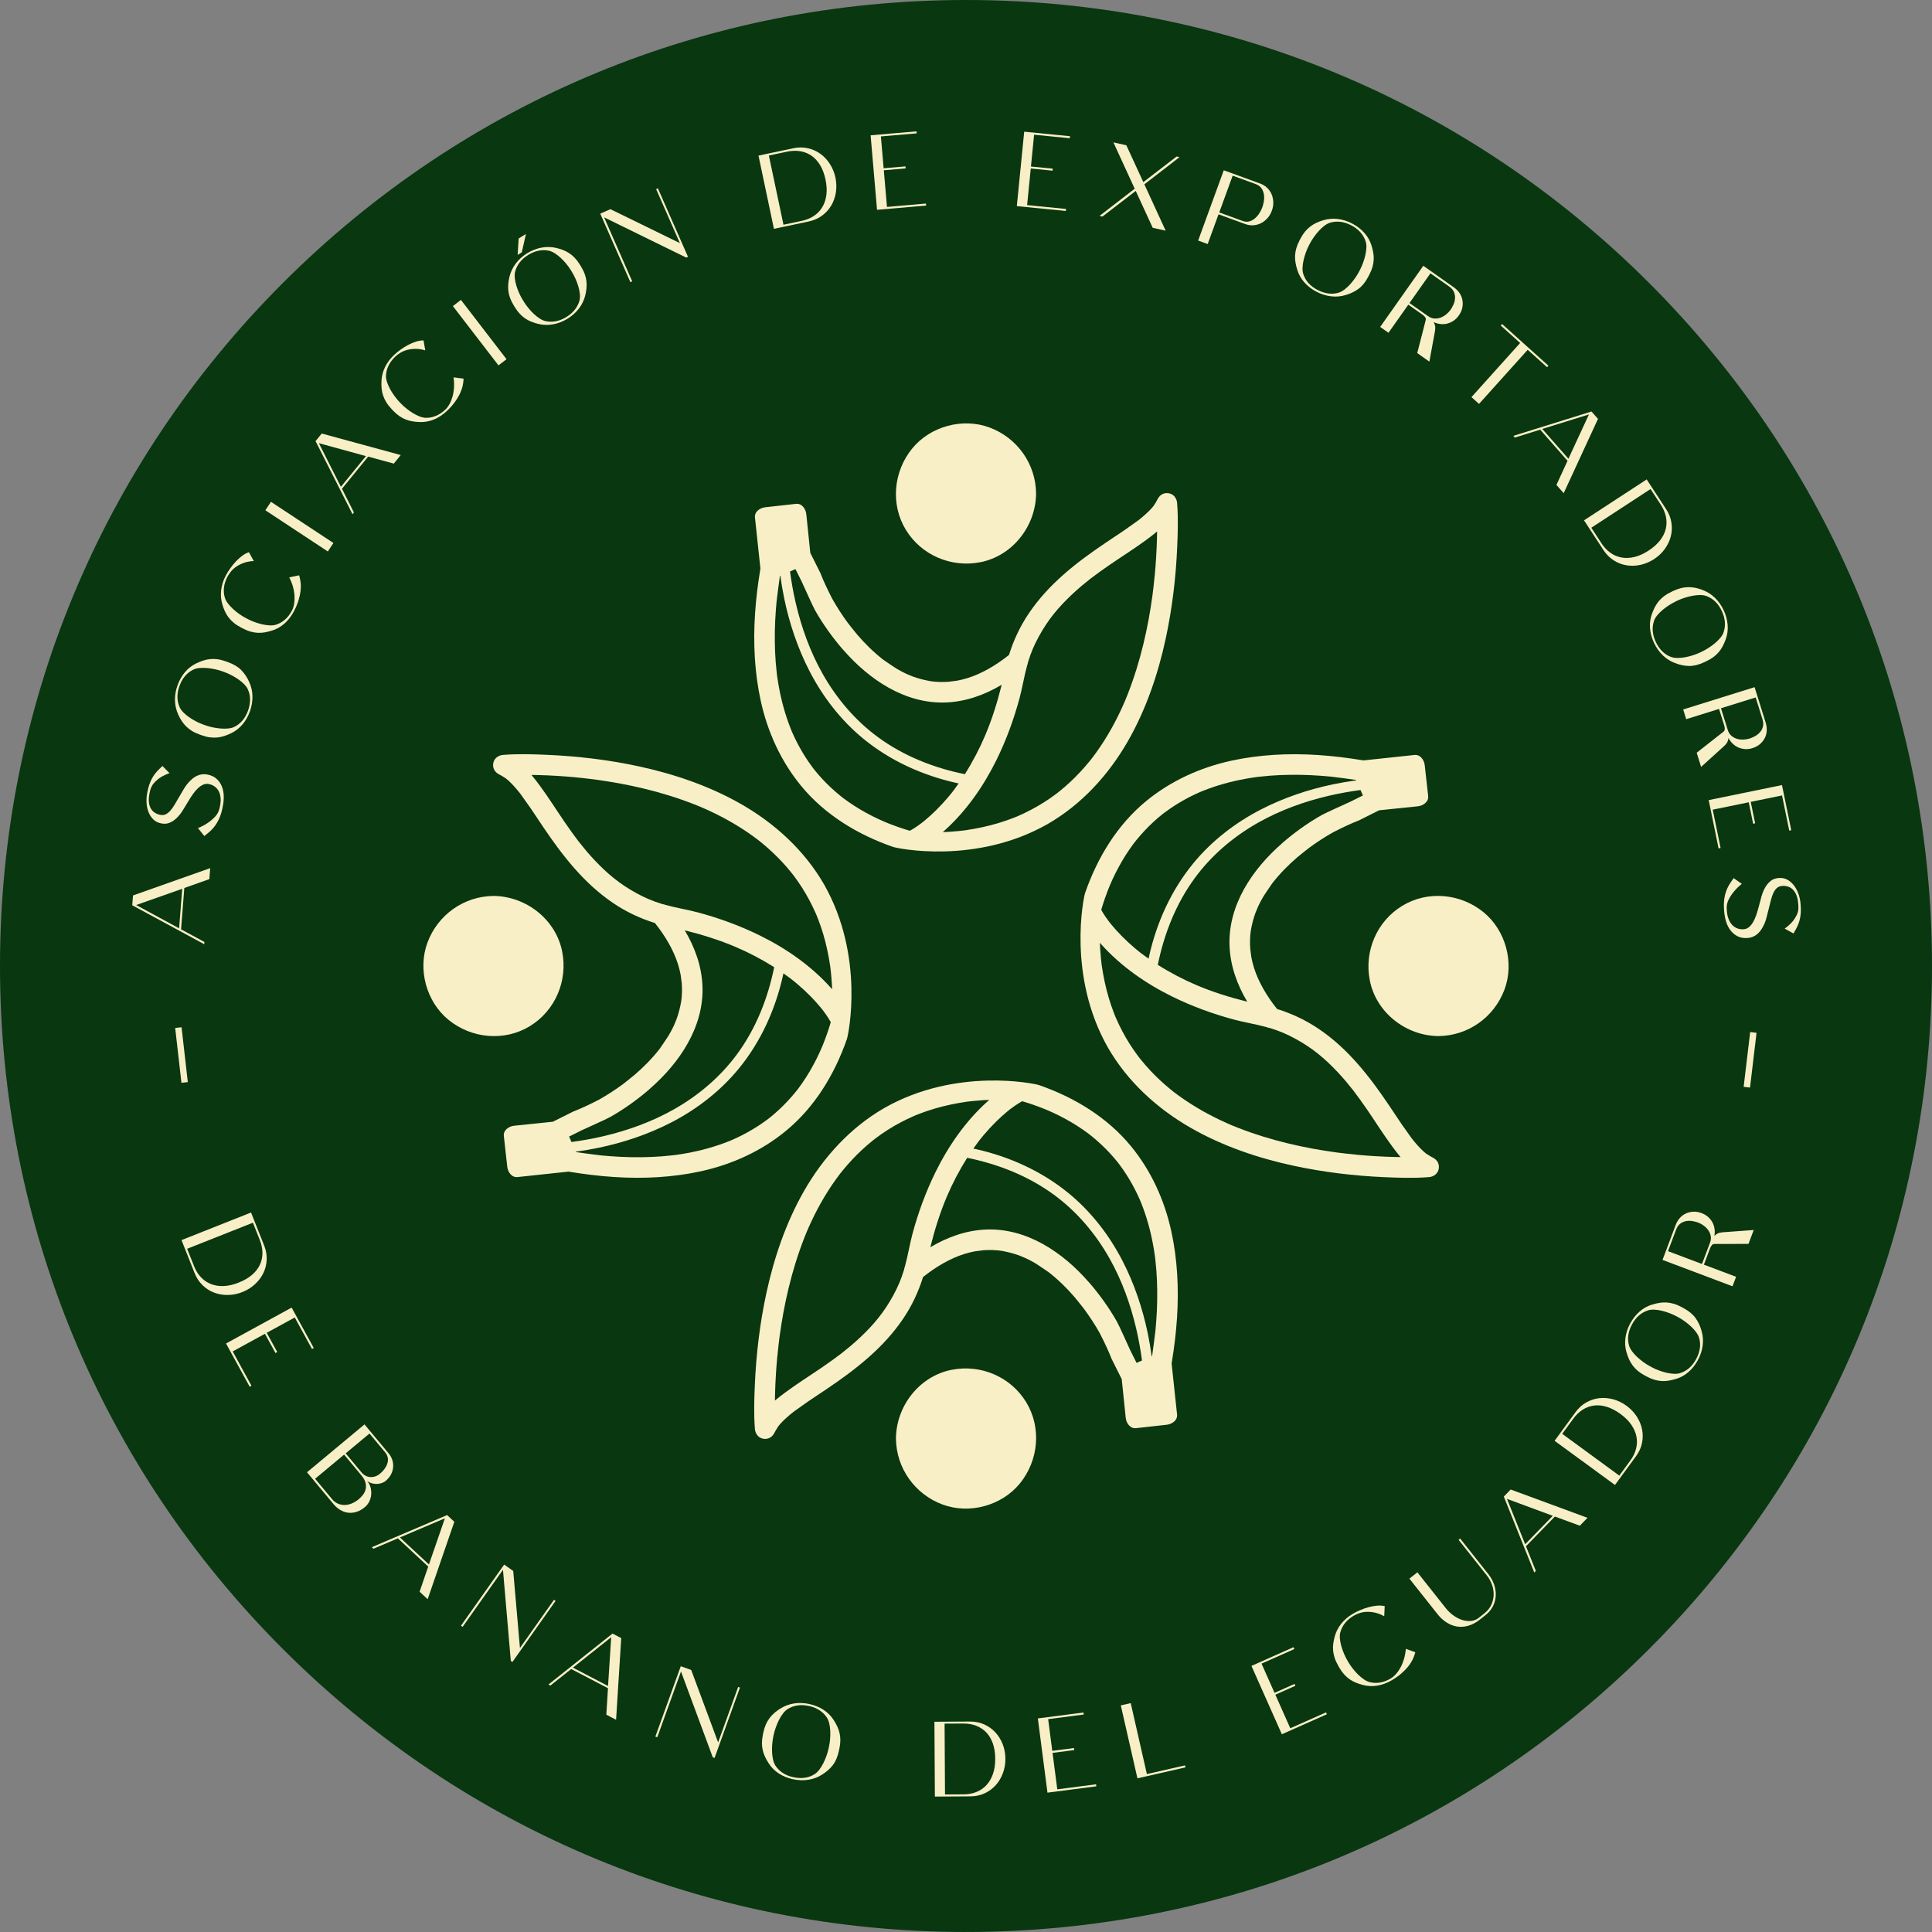 <?xml version="1.0" encoding="UTF-8"?><svg id="Capa_2" xmlns="http://www.w3.org/2000/svg" viewBox="0 0 728.41 728.41"><rect x="0" y="0" width="728.41" height="728.41" fill="#808080" stroke="none"/><defs><style>.cls-1{fill:#083710;}.cls-2{fill:#f9efc6;}</style></defs><g id="Layer_1"><g><circle class="cls-1" cx="364.21" cy="364.21" r="360.33"/><g><g><g><g><path class="cls-2" d="M309.22,215.88c-1.24-2.48-2.48-4.96-3.72-7.43-.5-4.87-1.01-9.75-1.51-14.62-.2-1.9-1.62-4.12-3.87-3.87-3.87,.43-7.74,.86-11.61,1.29-1.9,.21-4.11,1.61-3.87,3.87,.6,5.62,1.2,11.25,1.8,16.87,.08,.79,.17,1.59,.25,2.38-.95,5.72-1.67,11.48-2.04,17.26-.7,10.91-.17,21.97,2.18,32.67,2.56,11.66,7.57,22.68,15.16,31.94,8.99,10.96,21.42,18.46,34.7,23.07,1.68,.58,31.18,6.78,58.23-8.59,12.82-7.36,23.02-18.53,30.33-31.29,6.84-11.96,11.35-25.22,14.25-38.65,2.43-11.28,3.82-22.82,4.32-34.35,.24-5.45,.42-11.01,0-16.46,0-.08,0-.15-.01-.23-.13-1.91-1.37-3.57-3.36-3.8-2.06-.24-3.49,.94-4.25,2.77,.45-1.1,0-.03-.23,.38-.21,.38-.94,1.49-1.07,1.69-.29,.32-.55,.66-.84,.98-1.45,1.6-3.1,2.98-4.78,4.33h0l-.06,.05c-.22,.16-4.33,3.11-5.39,3.83-2.33,1.58-4.68,3.13-7.02,4.7-10.97,7.38-21.5,15.55-28.95,26.63-3.27,4.85-5.73,10.1-7.44,15.62-4.73,3.8-10.22,7.05-15.57,8.71-1.28,.4-2.58,.73-3.89,.98-.46,.09-2.82,.4-3.25,.43-1.17,.08-2.34,.11-3.52,.07-.63-.02-1.25-.06-1.88-.11-.31-.03-1.29-.15-1.43-.17-2.3-.4-4.55-.97-6.75-1.77-.48-.17-2.23-.92-2.4-1-1.18-.55-2.33-1.16-3.45-1.81-.95-.55-5.13-3.42-5.31-3.55-1.81-1.42-3.53-2.93-5.18-4.53-1.58-1.53-3.08-3.14-4.52-4.81-.72-.84-3.33-4.12-3.62-4.52-2.13-2.9-4.1-5.92-5.86-9.06-1.79-3.48-3.37-6.82-4.56-9.92Zm8.75,29.18c9.69,11.13,23.26,20.37,38.59,19.79,7.63-.29,14.69-2.87,21.1-6.68-1.62,6.57-3.69,13.14-6.24,19.13-2.06,4.86-4.69,9.91-7.65,14.59-11.73-2.39-22.97-6.81-32.69-13.92-8.65-6.33-15.7-14.65-20.95-23.96-4.68-8.3-7.94-17.32-10.1-26.58-.95-4.05-1.64-7.99-2.17-11.97,.68-.3,1.37-.59,2.05-.89,.79,1.58,1.58,3.17,2.37,4.75,.4,.81,4.1,9.16,5.04,10.82,3.02,5.31,6.62,10.32,10.63,14.93Zm18.1,65.81c-.44-.17-.87-.34-1.3-.51-.17-.07-.88-.36-.98-.4-3.25-1.37-6.41-2.97-9.44-4.76-1.46-.87-2.89-1.78-4.29-2.75-.61-.42-1.21-.86-1.81-1.3-.12-.09-.5-.38-.59-.45-.3-.23-.59-.46-.88-.7-2.43-1.97-4.72-4.11-6.85-6.41-.99-1.07-1.94-2.17-2.85-3.31-.05-.06-.33-.42-.46-.59-.13-.17-.38-.5-.43-.58-.45-.61-.9-1.23-1.33-1.86-1.61-2.34-3.07-4.8-4.37-7.33-.65-1.27-1.26-2.56-1.83-3.86-.09-.21-.26-.61-.25-.6-.09-.21-.18-.43-.26-.64-.27-.68-.53-1.36-.78-2.04-.95-2.58-1.75-5.22-2.43-7.89-.67-2.64-1.21-5.3-1.64-7.99-.09-.59-.18-1.19-.27-1.78-.02-.12-.04-.28-.06-.41-.05-.37-.09-.75-.13-1.12-.15-1.35-.28-2.7-.39-4.05-.39-5.14-.43-10.3-.19-15.45,.12-2.46,.3-4.92,.53-7.37,.11-1.17,1.07-8.4,1.26-9.61l.15-.07c.41,2.94,.9,5.86,1.5,8.76,1.98,9.43,5.08,18.65,9.5,27.22,5,9.7,11.82,18.53,20.27,25.47,10.16,8.34,22.3,13.82,35.09,16.69,.29,.07,.59,.12,.88,.18-.64,.91-1.3,1.82-1.96,2.71-.03,.04-.05,.06-.07,.09-.02,.03-.04,.05-.08,.1-.19,.24-.37,.47-.56,.71-.43,.53-.86,1.06-1.3,1.58-1.48,1.75-3.03,3.43-4.67,5.04-1.37,1.35-2.8,2.64-4.29,3.87-.28,.23-.56,.46-.85,.68l.11-.08c-.16,.12-.32,.24-.48,.36-.54,.4-1.09,.8-1.64,1.18-.85,.59-1.73,1.11-2.61,1.62-1.45-.43-2.89-.88-4.31-1.38-.9-.31-1.79-.64-2.68-.98Zm99.27-93.85c-.13,1.38-.27,2.75-.43,4.13-.08,.69-.16,1.38-.25,2.08-.04,.3-.07,.59-.11,.89-.02,.19-.05,.37-.07,.56h0c-.41,2.94-.87,5.86-1.4,8.77-1.17,6.34-2.67,12.62-4.58,18.78-1.01,3.25-2.13,6.46-3.37,9.62-.29,.74-.59,1.47-.89,2.2h0c-.06,.14-.12,.28-.18,.41-.19,.45-.39,.89-.58,1.33-.68,1.54-1.4,3.06-2.15,4.56-1.53,3.06-3.21,6.05-5.04,8.94-.93,1.47-1.9,2.91-2.92,4.33-.47,.65-.96,1.29-1.43,1.94l-.03,.04c-.12,.15-.23,.3-.35,.45-.28,.35-.56,.7-.84,1.05-2.2,2.69-4.57,5.24-7.1,7.61-1.3,1.22-2.64,2.39-4.03,3.51-.31,.25-.62,.5-.94,.75h-.02c-.15,.12-.3,.24-.44,.35-.74,.56-1.5,1.1-2.26,1.63-3.02,2.08-6.2,3.93-9.51,5.52-.84,.4-1.69,.79-2.55,1.17-.08,.04-.17,.07-.25,.11-.1,.04-.25,.1-.33,.14-.51,.2-1.02,.41-1.54,.61-1.82,.7-3.66,1.32-5.53,1.88-4.02,1.19-8.12,2.05-12.26,2.65h-.07l-.09,.02c-.23,.03-.46,.06-.68,.08-.58,.07-1.15,.13-1.73,.19-1.18,.12-2.35,.22-3.53,.29-.8,.05-1.61,.08-2.41,.12,.17-.15,.35-.3,.52-.46,8.3-7.42,14.85-16.84,19.75-26.79,3.66-7.44,6.53-15.27,8.68-23.27,1.09-4.06,1.73-8.26,2.85-12.31,.15-.33,.25-.69,.29-1.06,.02-.08,.04-.15,.06-.23,1.15-3.7,2.28-6.38,4.14-9.77,3.38-6.16,7.16-10.74,12.32-15.62,1.17-1.1,2.37-2.17,3.59-3.21,1.1-.93,2.77-2.28,3.57-2.9,.71-.55,2.36-1.77,3.46-2.56,1.26-.91,2.54-1.8,3.82-2.68,4.54-3.11,9.21-6.03,13.65-9.3,1.39-1.02,2.78-2.08,4.11-3.21-.02,.83-.03,1.67-.05,2.5-.12,4.73-.41,9.45-.85,14.15Z"/><path class="cls-2" d="M350.63,310.16l.03-.03c-.84,.61-.26,.21-.03,.03Z"/><path class="cls-2" d="M369.6,211.97c12.2-2.39,20.91-13.63,21.03-25.89-.11-11.17-7.09-20.99-17.52-24.89-10.13-3.79-22.34-.48-29.18,7.89-7.06,8.64-8.28,21.01-2.42,30.65,5.83,9.6,17.12,14.39,28.08,12.24Z"/></g><g><path class="cls-2" d="M419.2,512.53c1.24,2.48,2.48,4.96,3.72,7.43,.5,4.87,1.01,9.75,1.51,14.62,.2,1.9,1.62,4.12,3.87,3.87,3.87-.43,7.74-.86,11.61-1.29,1.9-.21,4.11-1.61,3.87-3.87-.6-5.62-1.2-11.25-1.8-16.87-.08-.79-.17-1.59-.25-2.38,.95-5.72,1.67-11.48,2.04-17.26,.7-10.91,.17-21.97-2.18-32.67-2.56-11.66-7.57-22.68-15.16-31.94-8.99-10.96-21.42-18.46-34.7-23.07-1.68-.58-31.18-6.78-58.23,8.59-12.82,7.36-23.02,18.53-30.33,31.29-6.84,11.96-11.35,25.22-14.25,38.65-2.43,11.28-3.82,22.82-4.32,34.35-.24,5.45-.42,11.01,0,16.46,0,.08,0,.15,.01,.23,.13,1.91,1.37,3.57,3.36,3.8,2.06,.24,3.49-.94,4.25-2.77-.45,1.1,0,.03,.23-.38,.21-.38,.94-1.49,1.07-1.69,.29-.32,.55-.66,.84-.98,1.45-1.6,3.1-2.98,4.78-4.33h0l.06-.05c.22-.16,4.33-3.11,5.39-3.83,2.33-1.58,4.68-3.13,7.02-4.7,10.97-7.38,21.5-15.55,28.95-26.63,3.27-4.85,5.73-10.1,7.44-15.62,4.73-3.8,10.22-7.05,15.57-8.71,1.28-.4,2.58-.73,3.89-.98,.46-.09,2.82-.4,3.25-.43,1.17-.08,2.34-.11,3.52-.07,.63,.02,1.25,.06,1.88,.11,.31,.03,1.29,.15,1.43,.17,2.3,.4,4.55,.97,6.75,1.77,.48,.17,2.23,.92,2.4,1,1.18,.55,2.33,1.16,3.45,1.81,.95,.55,5.13,3.42,5.31,3.55,1.81,1.42,3.53,2.93,5.18,4.53,1.58,1.53,3.08,3.14,4.52,4.81,.72,.84,3.33,4.12,3.62,4.52,2.13,2.9,4.1,5.92,5.86,9.06,1.79,3.48,3.37,6.82,4.56,9.92Zm-8.75-29.18c-9.69-11.13-23.26-20.37-38.59-19.79-7.63,.29-14.69,2.87-21.1,6.68,1.62-6.57,3.69-13.14,6.24-19.13,2.06-4.86,4.69-9.91,7.65-14.59,11.73,2.39,22.97,6.81,32.69,13.92,8.65,6.33,15.7,14.65,20.95,23.96,4.68,8.3,7.94,17.32,10.1,26.58,.95,4.05,1.64,7.99,2.17,11.97-.68,.3-1.37,.59-2.05,.89-.79-1.58-1.58-3.17-2.37-4.75-.4-.81-4.1-9.16-5.04-10.82-3.02-5.31-6.62-10.32-10.63-14.93Zm-18.1-65.81c.44,.17,.87,.34,1.3,.51,.17,.07,.88,.36,.98,.4,3.25,1.37,6.41,2.97,9.44,4.76,1.46,.87,2.89,1.78,4.29,2.75,.61,.42,1.21,.86,1.81,1.3,.12,.09,.5,.38,.59,.45,.3,.23,.59,.46,.88,.7,2.43,1.97,4.72,4.11,6.85,6.41,.99,1.07,1.94,2.17,2.85,3.31,.05,.06,.33,.42,.46,.59,.13,.17,.38,.5,.43,.58,.45,.61,.9,1.23,1.33,1.86,1.61,2.34,3.07,4.8,4.37,7.33,.65,1.27,1.26,2.56,1.83,3.86,.09,.21,.26,.61,.25,.6,.09,.21,.18,.43,.26,.64,.27,.68,.53,1.36,.78,2.04,.95,2.58,1.75,5.22,2.43,7.89,.67,2.64,1.21,5.3,1.64,7.99,.09,.59,.18,1.19,.27,1.78,.02,.12,.04,.28,.06,.41,.05,.37,.09,.75,.13,1.12,.15,1.35,.28,2.7,.39,4.05,.39,5.14,.43,10.3,.19,15.45-.12,2.46-.3,4.92-.53,7.37-.11,1.17-1.07,8.4-1.26,9.61l-.15,.07c-.41-2.94-.9-5.86-1.5-8.76-1.98-9.43-5.08-18.65-9.5-27.22-5-9.7-11.82-18.53-20.27-25.47-10.16-8.34-22.3-13.82-35.09-16.69-.29-.07-.59-.12-.88-.18,.64-.91,1.3-1.82,1.96-2.71,.03-.04,.05-.06,.07-.09,.02-.03,.04-.05,.08-.1,.19-.24,.37-.47,.56-.71,.43-.53,.86-1.06,1.3-1.58,1.48-1.75,3.03-3.43,4.67-5.04,1.37-1.35,2.8-2.64,4.29-3.87,.28-.23,.56-.46,.85-.68l-.11,.08c.16-.12,.32-.24,.48-.36,.54-.4,1.09-.8,1.64-1.18,.85-.59,1.73-1.11,2.61-1.62,1.45,.43,2.89,.88,4.31,1.38,.9,.31,1.79,.64,2.68,.98Zm-99.27,93.85c.13-1.38,.27-2.75,.43-4.13,.08-.69,.16-1.38,.25-2.08,.04-.3,.07-.59,.11-.89,.02-.19,.05-.37,.07-.56h0c.41-2.94,.87-5.86,1.4-8.77,1.17-6.34,2.67-12.62,4.58-18.78,1.01-3.25,2.13-6.46,3.37-9.62,.29-.74,.59-1.47,.89-2.2h0c.06-.14,.12-.28,.18-.41,.19-.45,.39-.89,.58-1.33,.68-1.54,1.4-3.06,2.15-4.56,1.53-3.06,3.21-6.05,5.04-8.94,.93-1.47,1.9-2.91,2.92-4.33,.47-.65,.96-1.29,1.43-1.94l.03-.04c.12-.15,.23-.3,.35-.45,.28-.35,.56-.7,.84-1.05,2.2-2.69,4.57-5.24,7.1-7.61,1.3-1.22,2.64-2.39,4.03-3.51,.31-.25,.62-.5,.94-.75h.02c.15-.12,.3-.24,.44-.35,.74-.56,1.5-1.1,2.26-1.63,3.02-2.08,6.2-3.93,9.51-5.52,.84-.4,1.69-.79,2.55-1.17,.08-.04,.17-.07,.25-.11,.1-.04,.25-.1,.33-.14,.51-.2,1.02-.41,1.54-.61,1.82-.7,3.66-1.32,5.53-1.88,4.02-1.19,8.12-2.05,12.26-2.65h.07l.09-.02c.23-.03,.46-.06,.68-.08,.58-.07,1.15-.13,1.73-.19,1.18-.12,2.35-.22,3.53-.29,.8-.05,1.61-.08,2.41-.12-.17,.15-.35,.3-.52,.46-8.3,7.42-14.85,16.84-19.75,26.79-3.66,7.44-6.53,15.27-8.68,23.27-1.09,4.06-1.73,8.26-2.85,12.31-.15,.33-.25,.69-.29,1.06-.02,.08-.04,.15-.06,.23-1.15,3.7-2.28,6.38-4.14,9.77-3.38,6.16-7.16,10.74-12.32,15.62-1.17,1.1-2.37,2.17-3.59,3.21-1.1,.93-2.77,2.28-3.57,2.9-.71,.55-2.36,1.77-3.46,2.56-1.26,.91-2.54,1.8-3.82,2.68-4.54,3.11-9.21,6.03-13.65,9.3-1.39,1.02-2.78,2.08-4.11,3.21,.02-.83,.03-1.67,.05-2.5,.12-4.73,.41-9.45,.85-14.15Z"/><path class="cls-2" d="M377.78,418.25l-.03,.03c.84-.61,.26-.21,.03-.03Z"/><path class="cls-2" d="M358.82,516.44c-12.2,2.39-20.91,13.63-21.03,25.89,.11,11.17,7.09,20.99,17.52,24.89,10.13,3.79,22.34,.48,29.18-7.89,7.06-8.64,8.28-21.01,2.42-30.65-5.83-9.6-17.12-14.39-28.08-12.24Z"/></g></g><g><g><path class="cls-2" d="M512.53,309.22c2.48-1.24,4.96-2.48,7.43-3.72,4.87-.5,9.75-1.01,14.62-1.51,1.9-.2,4.12-1.62,3.87-3.87-.43-3.87-.86-7.74-1.29-11.61-.21-1.9-1.61-4.11-3.87-3.87-5.62,.6-11.25,1.2-16.87,1.8-.79,.08-1.59,.17-2.38,.25-5.72-.95-11.48-1.67-17.26-2.04-10.91-.7-21.97-.17-32.67,2.18-11.66,2.56-22.68,7.57-31.94,15.16-10.96,8.99-18.46,21.42-23.07,34.7-.58,1.68-6.78,31.18,8.59,58.23,7.36,12.82,18.53,23.02,31.29,30.33,11.96,6.84,25.22,11.35,38.65,14.25,11.28,2.43,22.82,3.82,34.35,4.32,5.45,.24,11.01,.42,16.46,0,.08,0,.15,0,.23-.01,1.91-.13,3.57-1.37,3.8-3.36,.24-2.06-.94-3.49-2.77-4.25,1.1,.45,.03,0-.38-.23-.38-.21-1.49-.94-1.69-1.07-.32-.29-.66-.55-.98-.84-1.6-1.45-2.98-3.1-4.33-4.78h0l-.05-.06c-.16-.22-3.11-4.33-3.83-5.39-1.58-2.33-3.13-4.68-4.7-7.02-7.38-10.97-15.55-21.5-26.63-28.95-4.85-3.27-10.1-5.73-15.62-7.44-3.8-4.73-7.05-10.22-8.71-15.57-.4-1.28-.73-2.58-.98-3.89-.09-.46-.4-2.82-.43-3.25-.08-1.17-.11-2.34-.07-3.52,.02-.63,.06-1.25,.11-1.88,.03-.31,.15-1.29,.17-1.43,.4-2.3,.97-4.55,1.77-6.75,.17-.48,.92-2.23,1-2.4,.55-1.18,1.16-2.33,1.81-3.45,.55-.95,3.42-5.13,3.55-5.31,1.42-1.81,2.93-3.53,4.53-5.18,1.53-1.58,3.14-3.08,4.81-4.52,.84-.72,4.12-3.33,4.52-3.62,2.9-2.13,5.92-4.1,9.06-5.86,3.48-1.79,6.82-3.37,9.92-4.56Zm-29.18,8.75c-11.13,9.69-20.37,23.26-19.79,38.59,.29,7.63,2.87,14.69,6.68,21.1-6.57-1.62-13.14-3.69-19.13-6.24-4.86-2.06-9.91-4.69-14.59-7.65,2.39-11.73,6.81-22.97,13.92-32.69,6.33-8.65,14.65-15.7,23.96-20.95,8.3-4.68,17.32-7.94,26.58-10.1,4.05-.95,7.99-1.64,11.97-2.17,.3,.68,.59,1.37,.89,2.05-1.58,.79-3.17,1.58-4.75,2.37-.81,.4-9.16,4.1-10.82,5.04-5.31,3.02-10.32,6.62-14.93,10.63Zm-65.81,18.1c.17-.44,.34-.87,.51-1.3,.07-.17,.36-.88,.4-.98,1.37-3.25,2.97-6.41,4.76-9.44,.87-1.46,1.78-2.89,2.75-4.29,.42-.61,.86-1.21,1.3-1.81,.09-.12,.38-.5,.45-.59,.23-.3,.46-.59,.7-.88,1.97-2.43,4.11-4.72,6.41-6.85,1.07-.99,2.17-1.94,3.31-2.85,.06-.05,.42-.33,.59-.46,.17-.13,.5-.38,.58-.43,.61-.45,1.23-.9,1.86-1.33,2.34-1.61,4.8-3.07,7.33-4.37,1.27-.65,2.56-1.26,3.86-1.83,.21-.09,.61-.26,.6-.25,.21-.09,.43-.18,.64-.26,.68-.27,1.36-.53,2.04-.78,2.58-.95,5.22-1.75,7.89-2.43,2.64-.67,5.3-1.21,7.99-1.64,.59-.09,1.19-.18,1.78-.27,.12-.02,.28-.04,.41-.06,.37-.05,.75-.09,1.12-.13,1.35-.15,2.7-.28,4.05-.39,5.14-.39,10.3-.43,15.45-.19,2.46,.12,4.92,.3,7.37,.53,1.17,.11,8.4,1.07,9.61,1.26l.07,.15c-2.94,.41-5.86,.9-8.76,1.5-9.43,1.98-18.65,5.08-27.22,9.5-9.7,5-18.53,11.82-25.47,20.27-8.34,10.16-13.82,22.3-16.69,35.09-.07,.29-.12,.59-.18,.88-.91-.64-1.82-1.3-2.71-1.96-.04-.03-.06-.05-.09-.07-.03-.02-.05-.04-.1-.08-.24-.19-.47-.37-.71-.56-.53-.43-1.06-.86-1.58-1.3-1.75-1.48-3.43-3.03-5.04-4.67-1.35-1.37-2.64-2.8-3.87-4.29-.23-.28-.46-.56-.68-.85l.08,.11c-.12-.16-.24-.32-.36-.48-.4-.54-.8-1.09-1.18-1.64-.59-.85-1.11-1.73-1.62-2.61,.43-1.45,.88-2.89,1.38-4.31,.31-.9,.64-1.79,.98-2.68Zm93.85,99.27c-1.38-.13-2.75-.27-4.13-.43-.69-.08-1.38-.16-2.08-.25-.3-.04-.59-.07-.89-.11-.19-.02-.37-.05-.56-.07h0c-2.93-.42-5.86-.87-8.77-1.4-6.34-1.17-12.62-2.67-18.78-4.58-3.25-1.01-6.46-2.13-9.62-3.37-.74-.29-1.47-.59-2.2-.89h0c-.14-.06-.28-.12-.41-.18-.45-.19-.89-.39-1.33-.58-1.54-.68-3.06-1.4-4.56-2.15-3.06-1.53-6.05-3.21-8.94-5.04-1.47-.93-2.91-1.9-4.33-2.92-.65-.47-1.29-.96-1.94-1.43l-.04-.03c-.15-.12-.3-.23-.45-.35-.35-.28-.7-.56-1.05-.84-2.69-2.2-5.24-4.57-7.61-7.1-1.22-1.3-2.39-2.64-3.51-4.03-.25-.31-.5-.62-.75-.94v-.02c-.12-.15-.24-.3-.35-.44-.56-.74-1.1-1.5-1.63-2.26-2.08-3.02-3.93-6.2-5.52-9.51-.4-.84-.79-1.69-1.17-2.55-.04-.08-.07-.17-.11-.25-.04-.1-.1-.25-.14-.33-.2-.51-.41-1.02-.61-1.54-.7-1.82-1.32-3.66-1.88-5.53-1.19-4.02-2.05-8.12-2.65-12.26v-.07l-.02-.09c-.03-.23-.06-.46-.08-.68-.07-.58-.13-1.15-.19-1.73-.12-1.18-.22-2.35-.29-3.53-.05-.8-.08-1.61-.12-2.41,.15,.17,.3,.35,.46,.52,7.42,8.3,16.84,14.85,26.79,19.75,7.44,3.66,15.27,6.53,23.27,8.68,4.06,1.09,8.26,1.73,12.31,2.85,.33,.15,.69,.25,1.06,.29,.08,.02,.15,.04,.23,.06,3.7,1.15,6.38,2.28,9.77,4.14,6.16,3.38,10.74,7.16,15.62,12.32,1.1,1.17,2.17,2.37,3.21,3.59,.93,1.1,2.28,2.77,2.9,3.57,.55,.71,1.77,2.36,2.56,3.46,.91,1.26,1.8,2.54,2.68,3.82,3.11,4.54,6.03,9.21,9.3,13.65,1.02,1.39,2.08,2.78,3.21,4.11-.83-.02-1.67-.03-2.5-.05-4.73-.12-9.45-.41-14.15-.85Z"/><path class="cls-2" d="M418.25,350.63l.03,.03c-.61-.84-.21-.26-.03-.03Z"/><path class="cls-2" d="M516.44,369.6c2.39,12.2,13.63,20.91,25.89,21.03,11.17-.11,20.99-7.09,24.89-17.52,3.79-10.13,.48-22.34-7.89-29.18-8.64-7.06-21.01-8.28-30.65-2.42-9.6,5.83-14.39,17.12-12.24,28.08Z"/></g><g><path class="cls-2" d="M215.88,419.2c-2.48,1.24-4.96,2.48-7.43,3.72-4.87,.5-9.75,1.01-14.62,1.51-1.9,.2-4.12,1.62-3.87,3.87,.43,3.87,.86,7.74,1.29,11.61,.21,1.9,1.61,4.11,3.87,3.87,5.62-.6,11.25-1.2,16.87-1.8,.79-.08,1.59-.17,2.38-.25,5.72,.95,11.48,1.67,17.26,2.04,10.91,.7,21.97,.17,32.67-2.18,11.66-2.56,22.68-7.57,31.94-15.16,10.96-8.99,18.46-21.42,23.07-34.7,.58-1.68,6.78-31.18-8.59-58.23-7.36-12.82-18.53-23.02-31.29-30.33-11.96-6.84-25.22-11.35-38.65-14.25-11.28-2.43-22.82-3.82-34.35-4.32-5.45-.24-11.01-.42-16.46,0-.08,0-.15,0-.23,.01-1.91,.13-3.57,1.37-3.8,3.36-.24,2.06,.94,3.49,2.77,4.25-1.1-.45-.03,0,.38,.23,.38,.21,1.49,.94,1.69,1.07,.32,.29,.66,.55,.98,.84,1.6,1.45,2.98,3.1,4.33,4.78h0l.05,.06c.16,.22,3.11,4.33,3.83,5.39,1.58,2.33,3.13,4.68,4.7,7.02,7.38,10.97,15.55,21.5,26.63,28.95,4.85,3.27,10.1,5.73,15.62,7.44,3.8,4.73,7.05,10.22,8.71,15.57,.4,1.28,.73,2.58,.98,3.89,.09,.46,.4,2.82,.43,3.25,.08,1.17,.11,2.34,.07,3.52-.02,.63-.06,1.25-.11,1.88-.03,.31-.15,1.29-.17,1.43-.4,2.3-.97,4.55-1.77,6.75-.17,.48-.92,2.23-1,2.4-.55,1.18-1.16,2.33-1.81,3.45-.55,.95-3.42,5.13-3.55,5.31-1.42,1.81-2.93,3.53-4.53,5.18-1.53,1.58-3.14,3.08-4.81,4.52-.84,.72-4.12,3.33-4.52,3.62-2.9,2.13-5.92,4.1-9.06,5.86-3.48,1.79-6.82,3.37-9.92,4.56Zm29.18-8.75c11.13-9.69,20.37-23.26,19.79-38.59-.29-7.63-2.87-14.69-6.68-21.1,6.57,1.62,13.14,3.69,19.13,6.24,4.86,2.06,9.91,4.69,14.59,7.65-2.39,11.73-6.81,22.97-13.92,32.69-6.33,8.65-14.65,15.7-23.96,20.95-8.3,4.68-17.32,7.94-26.58,10.1-4.05,.95-7.99,1.64-11.97,2.17-.3-.68-.59-1.37-.89-2.05,1.58-.79,3.17-1.58,4.75-2.37,.81-.4,9.16-4.1,10.82-5.04,5.31-3.02,10.32-6.62,14.93-10.63Zm65.81-18.1c-.17,.44-.34,.87-.51,1.3-.07,.17-.36,.88-.4,.98-1.37,3.25-2.97,6.41-4.76,9.44-.87,1.46-1.78,2.89-2.75,4.29-.42,.61-.86,1.21-1.3,1.81-.09,.12-.38,.5-.45,.59-.23,.3-.46,.59-.7,.88-1.97,2.43-4.11,4.72-6.41,6.85-1.07,.99-2.17,1.94-3.31,2.85-.06,.05-.42,.33-.59,.46-.17,.13-.5,.38-.58,.43-.61,.45-1.23,.9-1.86,1.33-2.34,1.61-4.8,3.07-7.33,4.37-1.27,.65-2.56,1.26-3.86,1.83-.21,.09-.61,.26-.6,.25-.21,.09-.43,.18-.64,.26-.68,.27-1.36,.53-2.04,.78-2.58,.95-5.22,1.75-7.89,2.43-2.64,.67-5.3,1.21-7.99,1.64-.59,.09-1.19,.18-1.78,.27-.12,.02-.28,.04-.41,.06-.37,.05-.75,.09-1.12,.13-1.35,.15-2.7,.28-4.05,.39-5.14,.39-10.3,.43-15.45,.19-2.46-.12-4.92-.3-7.37-.53-1.17-.11-8.4-1.07-9.61-1.26l-.07-.15c2.94-.41,5.86-.9,8.76-1.5,9.43-1.98,18.65-5.08,27.22-9.5,9.7-5,18.53-11.82,25.47-20.27,8.34-10.16,13.82-22.3,16.69-35.09,.07-.29,.12-.59,.18-.88,.91,.64,1.82,1.3,2.71,1.96,.04,.03,.06,.05,.09,.07,.03,.02,.05,.04,.1,.08,.24,.19,.47,.37,.71,.56,.53,.43,1.06,.86,1.58,1.3,1.75,1.48,3.43,3.03,5.04,4.67,1.35,1.37,2.64,2.8,3.87,4.29,.23,.28,.46,.56,.68,.85l-.08-.11c.12,.16,.24,.32,.36,.48,.4,.54,.8,1.09,1.18,1.64,.59,.85,1.11,1.73,1.62,2.61-.43,1.45-.88,2.89-1.38,4.31-.31,.9-.64,1.79-.98,2.68Zm-93.85-99.27c1.38,.13,2.75,.27,4.13,.43,.69,.08,1.38,.16,2.08,.25,.3,.04,.59,.07,.89,.11,.19,.02,.37,.05,.56,.07h0c2.93,.42,5.86,.87,8.77,1.4,6.34,1.17,12.62,2.67,18.78,4.58,3.25,1.01,6.46,2.13,9.62,3.37,.74,.29,1.47,.59,2.2,.89h0c.14,.06,.28,.12,.41,.18,.45,.19,.89,.39,1.33,.58,1.54,.68,3.06,1.4,4.56,2.15,3.06,1.53,6.05,3.21,8.94,5.04,1.47,.93,2.91,1.9,4.33,2.92,.65,.47,1.29,.96,1.94,1.43l.04,.03c.15,.12,.3,.23,.45,.35,.35,.28,.7,.56,1.05,.84,2.69,2.2,5.24,4.57,7.61,7.1,1.22,1.3,2.39,2.64,3.51,4.03,.25,.31,.5,.62,.75,.94v.02c.12,.15,.24,.3,.35,.44,.56,.74,1.1,1.5,1.63,2.26,2.08,3.02,3.93,6.2,5.52,9.51,.4,.84,.79,1.69,1.17,2.55,.04,.08,.07,.17,.11,.25,.04,.1,.1,.25,.14,.33,.2,.51,.41,1.02,.61,1.54,.7,1.82,1.32,3.66,1.88,5.53,1.19,4.02,2.05,8.12,2.65,12.26v.07l.02,.09c.03,.23,.06,.46,.08,.68,.07,.58,.13,1.15,.19,1.73,.12,1.18,.22,2.35,.29,3.53,.05,.8,.08,1.61,.12,2.41-.15-.17-.3-.35-.46-.52-7.42-8.3-16.84-14.85-26.79-19.75-7.44-3.66-15.27-6.53-23.27-8.68-4.06-1.09-8.26-1.73-12.31-2.85-.33-.15-.69-.25-1.06-.29-.08-.02-.15-.04-.23-.06-3.7-1.15-6.38-2.28-9.77-4.14-6.16-3.38-10.74-7.16-15.62-12.32-1.1-1.17-2.17-2.37-3.21-3.59-.93-1.1-2.28-2.77-2.9-3.57-.55-.71-1.77-2.36-2.56-3.46-.91-1.26-1.8-2.54-2.68-3.82-3.11-4.54-6.03-9.21-9.3-13.65-1.02-1.39-2.08-2.78-3.21-4.11,.83,.02,1.67,.03,2.5,.05,4.73,.12,9.45,.41,14.15,.85Z"/><path class="cls-2" d="M310.16,377.78l-.03-.03c.61,.84,.21,.26,.03,.03Z"/><path class="cls-2" d="M211.97,358.82c-2.39-12.2-13.63-20.91-25.89-21.03-11.17,.11-20.99,7.09-24.89,17.52-3.79,10.13-.48,22.34,7.89,29.18,8.64,7.06,21.01,8.28,30.65,2.42,9.6-5.83,14.39-17.12,12.24-28.08Z"/></g></g></g><g><g><path class="cls-2" d="M66.05,387.57l2.4-.27,2.36,20.67-2.4,.28-2.36-20.67Z"/><path class="cls-2" d="M49.86,341.3l.29-3.7,29.1-10.29-.32,4.14-9.44,3.34-1.22,15.59,8.8,4.77-.07,.84-27.14-14.69Zm17.67,8.7l1.17-14.9-17.37,6.12,16.21,8.79Z"/><path class="cls-2" d="M74.62,312.22c1.35-.54,2.57-1.19,3.67-1.94,.96-.62,1.87-1.39,2.76-2.32,.88-.92,1.45-2,1.72-3.24l.18-.87c.22-1.05,.3-2.04,.22-2.96-.08-.92-.3-1.74-.65-2.46-.35-.72-.85-1.33-1.49-1.82-.64-.49-1.39-.83-2.26-1.01-.71-.15-1.4-.09-2.08,.2-.68,.28-1.35,.73-2.02,1.34-.66,.61-1.31,1.37-1.94,2.27-.63,.9-1.26,1.88-1.9,2.95-.61,1.05-1.25,2.12-1.93,3.19-.68,1.08-1.43,2.02-2.24,2.82-.82,.8-1.71,1.41-2.69,1.82-.98,.41-2.07,.49-3.28,.23-1.26-.27-2.28-.81-3.05-1.64-.77-.82-1.36-1.79-1.75-2.9-.4-1.11-.61-2.29-.65-3.52-.04-1.23,.05-2.37,.27-3.42l.18-.87c.35-1.65,.86-3.13,1.53-4.41,.67-1.29,1.56-2.47,2.67-3.55l1.35-1.32,2.68,2.71c-1.19,.41-2.28,.92-3.29,1.53-.86,.53-1.68,1.23-2.48,2.09s-1.33,1.91-1.59,3.14l-.18,.87c-.26,1.24-.34,2.32-.24,3.26,.1,.94,.34,1.74,.71,2.39,.37,.66,.86,1.19,1.46,1.59,.6,.4,1.27,.68,2.01,.84,.82,.17,1.54,.11,2.16-.2,.63-.31,1.22-.78,1.78-1.41,.56-.64,1.1-1.4,1.62-2.29,.52-.89,1.08-1.85,1.68-2.88,.61-1.08,1.24-2.15,1.89-3.2s1.37-1.98,2.17-2.77c2.04-2.12,4.28-2.92,6.73-2.41,1.42,.3,2.56,.87,3.43,1.7,.87,.83,1.51,1.8,1.93,2.92,.42,1.12,.64,2.33,.65,3.62,.01,1.29-.11,2.56-.37,3.79l-.18,.87c-.82,3.86-2.58,6.88-5.29,9.05l-1.49,1.21-2.38-2.98Z"/><path class="cls-2" d="M67.17,269.32c-.76-1.64-1.16-3.39-1.2-5.26-.05-1.87,.27-3.75,.95-5.65,.68-1.9,1.62-3.56,2.83-5,1.21-1.43,2.64-2.54,4.29-3.33,.89-.42,1.77-.77,2.62-1.05,.86-.28,1.73-.46,2.61-.54,.89-.08,1.81-.06,2.76,.07,.95,.12,1.97,.38,3.06,.77l.83,.3c2.15,.77,3.84,1.78,5.06,3.03,1.22,1.25,2.23,2.77,3.01,4.56,.76,1.64,1.15,3.4,1.19,5.28,.04,1.88-.28,3.77-.95,5.67-.68,1.9-1.62,3.56-2.83,4.98-1.21,1.42-2.63,2.53-4.28,3.31-.89,.42-1.77,.77-2.62,1.05-.86,.28-1.73,.46-2.61,.54-.89,.08-1.8,.06-2.76-.06s-1.97-.38-3.06-.77l-.84-.3c-1.09-.39-2.04-.83-2.86-1.34-.82-.51-1.54-1.07-2.18-1.7-.63-.63-1.2-1.32-1.69-2.08-.5-.76-.95-1.58-1.34-2.47Zm10.25,4.13c.83,.3,1.75,.56,2.74,.77,.99,.21,1.99,.36,2.99,.44,1,.09,1.95,.08,2.85,0,.9-.09,1.68-.29,2.33-.6,2.42-1.19,4.15-3.24,5.19-6.15,.51-1.44,.77-2.85,.76-4.22,0-1.37-.3-2.66-.87-3.86-.31-.65-.78-1.3-1.42-1.94-.64-.64-1.37-1.25-2.2-1.81-.83-.56-1.69-1.08-2.59-1.55-.9-.46-1.77-.85-2.61-1.15l-.83-.3c-.83-.3-1.75-.56-2.76-.77-1.01-.22-2.01-.37-3.01-.45-1-.08-1.94-.08-2.85,.01-.9,.09-1.67,.3-2.29,.61-2.42,1.19-4.16,3.25-5.2,6.19-1.04,2.91-1,5.59,.12,8.04,.31,.65,.78,1.3,1.42,1.94,.64,.64,1.37,1.25,2.2,1.81,.82,.57,1.69,1.08,2.59,1.55,.9,.46,1.77,.85,2.61,1.14l.84,.3Z"/><path class="cls-2" d="M90.76,236.52c-1.02-.54-1.9-1.11-2.64-1.73-.74-.61-1.38-1.28-1.93-1.99-.55-.71-1.01-1.48-1.39-2.3-.37-.82-.7-1.69-.97-2.63-.52-1.73-.67-3.52-.45-5.38,.22-1.86,.79-3.68,1.73-5.46,.47-.9,1.04-1.81,1.69-2.73,.65-.92,1.35-1.79,2.11-2.6,.76-.81,1.56-1.53,2.4-2.15,.84-.62,1.68-1.07,2.53-1.36l1.84,3.33c-1.37,.07-2.59,.29-3.65,.66-1.06,.37-2,.83-2.81,1.37-.82,.54-1.5,1.15-2.06,1.81-.56,.66-1.02,1.34-1.38,2.03-1.44,2.73-1.77,5.4-1,7.98,.22,.69,.59,1.4,1.14,2.12s1.19,1.43,1.92,2.1c.74,.68,1.52,1.31,2.35,1.89,.83,.59,1.64,1.09,2.42,1.5l.78,.41c.79,.41,1.65,.79,2.61,1.14,.96,.35,1.92,.64,2.89,.86,.97,.22,1.92,.35,2.82,.39s1.7-.05,2.39-.27c2.56-.84,4.56-2.63,6-5.36,.36-.69,.63-1.51,.79-2.45,.16-.95,.21-1.96,.15-3.06-.06-1.09-.26-2.24-.59-3.43-.33-1.19-.8-2.37-1.4-3.53l3.73-.77c.27,.87,.46,1.8,.57,2.78,.11,.98,.09,2.04-.04,3.16-.14,1.13-.4,2.33-.8,3.61-.4,1.28-.97,2.63-1.72,4.06-.94,1.78-2.1,3.3-3.5,4.54-1.39,1.24-2.96,2.13-4.7,2.67-.94,.3-1.86,.52-2.74,.68-.89,.16-1.77,.21-2.66,.17-.89-.04-1.8-.19-2.72-.45-.93-.26-1.9-.66-2.92-1.19l-.78-.41Z"/><path class="cls-2" d="M123.6,207.92l-23.55-15.53,2.11-3.19,23.55,15.52-2.11,3.2Z"/><path class="cls-2" d="M118.97,166.32l2.34-2.87,29.78,8.12-2.62,3.22-9.66-2.63-9.88,12.11,4.51,8.94-.53,.66-13.93-27.54Zm9.56,17.22l9.45-11.58-17.76-4.87,8.31,16.46Z"/><path class="cls-2" d="M147.56,154.12c-.79-.84-1.44-1.67-1.94-2.5-.5-.82-.89-1.66-1.18-2.51-.29-.85-.48-1.73-.56-2.62-.09-.89-.11-1.83-.06-2.79,.07-1.8,.51-3.55,1.32-5.24,.81-1.69,1.95-3.22,3.41-4.6,.74-.7,1.57-1.38,2.48-2.04,.91-.66,1.86-1.25,2.85-1.77,.98-.52,1.98-.94,2.97-1.25,1-.31,1.94-.46,2.83-.46l.66,3.75c-1.32-.38-2.54-.57-3.66-.56-1.12,0-2.16,.13-3.1,.38-.95,.25-1.79,.59-2.54,1.04-.75,.44-1.4,.93-1.97,1.47-2.25,2.12-3.43,4.53-3.55,7.22-.02,.72,.11,1.52,.39,2.38,.28,.86,.66,1.73,1.13,2.61,.48,.88,1.01,1.73,1.61,2.55,.59,.83,1.19,1.56,1.8,2.21l.61,.64c.61,.65,1.31,1.29,2.1,1.93,.79,.64,1.61,1.23,2.46,1.75,.85,.53,1.7,.96,2.54,1.29,.85,.33,1.63,.5,2.35,.53,2.7,.04,5.17-1,7.42-3.12,.57-.53,1.08-1.22,1.54-2.06,.46-.84,.84-1.79,1.14-2.85,.3-1.05,.48-2.2,.56-3.43,.07-1.24,.02-2.5-.17-3.8l3.78,.48c-.03,.91-.15,1.85-.37,2.81-.22,.96-.58,1.96-1.07,2.98-.5,1.02-1.14,2.07-1.93,3.15-.79,1.08-1.78,2.17-2.95,3.28-1.47,1.38-3.06,2.43-4.78,3.15-1.72,.72-3.49,1.05-5.32,1-.99-.03-1.93-.11-2.81-.25-.89-.14-1.75-.38-2.57-.7-.83-.33-1.64-.77-2.43-1.31-.79-.55-1.58-1.24-2.38-2.08l-.61-.65Z"/><path class="cls-2" d="M187.94,137.76l-17.2-22.36,3.04-2.33,17.19,22.36-3.03,2.33Z"/><path class="cls-2" d="M218.61,99.75l.47,.76c2.41,3.91,2.48,7.18,1.55,10.97-.88,3.48-3.23,6.58-6.66,8.69-3.4,2.09-7.22,2.8-10.73,2.02-3.8-.87-6.69-2.41-9.1-6.32l-.46-.75c-2.41-3.91-2.48-7.18-1.55-10.97,.89-3.48,3.23-6.58,6.63-8.68,3.43-2.11,7.26-2.81,10.76-2.04,3.8,.87,6.69,2.41,9.1,6.32Zm-3.4,2.09c-1.86-3.02-5.37-6.64-8.14-7.29-2.59-.59-5.32-.04-7.93,1.57-2.57,1.59-4.3,3.78-4.94,6.35-.69,2.79,.99,7.53,2.85,10.55l.47,.76c1.86,3.02,5.33,6.65,8.14,7.29,2.58,.59,5.32,.03,7.89-1.55,2.61-1.61,4.33-3.8,4.97-6.37,.66-2.77-.99-7.53-2.85-10.55l-.46-.75Zm-18.47-6.7l-1.58,.97,.39-6.2,2.74-1.69-1.56,6.92Z"/><path class="cls-2" d="M237.66,106.37l-11.35-25.82,3.84-1.68,26.18,12.79-8.95-20.36,.66-.29,11.35,25.82-.66,.29-30.97-15.18,10.6,24.13-.7,.31Z"/><path class="cls-2" d="M299.1,55.9c1.89-.4,3.71-.41,5.45-.02,1.74,.39,3.32,1.09,4.72,2.09,1.41,1.01,2.61,2.28,3.61,3.83,1,1.55,1.7,3.26,2.1,5.16,.4,1.89,.45,3.75,.17,5.57-.29,1.82-.87,3.47-1.75,4.96-.88,1.49-2.04,2.77-3.48,3.82-1.44,1.06-3.1,1.79-5,2.19l-13.13,2.77-5.82-27.6,13.13-2.77Zm-9.22,2.73l5.51,26.1,6.9-1.46c1.71-.36,3.22-.97,4.53-1.84,1.31-.87,2.37-1.96,3.18-3.29,.8-1.32,1.33-2.86,1.56-4.61,.23-1.75,.13-3.68-.31-5.78-.46-2.18-1.15-4.02-2.07-5.53-.92-1.51-2.02-2.69-3.28-3.55-1.27-.86-2.67-1.41-4.22-1.66-1.55-.25-3.18-.19-4.89,.16l-6.9,1.46Z"/><path class="cls-2" d="M328.24,51.01l17.3-1.49,.07,.76-13.49,1.16,1.03,12,8.23-.71,.07,.76-8.23,.71,1.19,13.81,14.69-1.27,.07,.76-18.51,1.6-2.42-28.1Z"/><path class="cls-2" d="M386.14,49.65l17.28,1.71-.07,.76-13.47-1.33-1.19,11.99,8.22,.81-.07,.76-8.22-.82-1.37,13.8,14.68,1.45-.07,.76-18.49-1.83,2.78-28.07Z"/><path class="cls-2" d="M419.78,53.68l4.88,1.09,6.4,13.9,12.56-9.67,1.1,.24-13.27,10.25,8.03,17.48-4.88-1.09-6.4-13.9-12.56,9.67-1.1-.25,13.27-10.25-8.03-17.48Z"/><path class="cls-2" d="M461.4,64.2l13.74,5.01c.98,.36,1.84,.88,2.58,1.58s1.3,1.5,1.69,2.42c.4,.92,.61,1.91,.65,2.98,.04,1.07-.14,2.16-.55,3.27-.4,1.09-.95,2.03-1.67,2.82-.72,.8-1.52,1.42-2.42,1.87-.89,.45-1.85,.71-2.86,.78-1.01,.07-2.01-.07-3-.43l-10.15-3.7-4.08,11.21-3.6-1.31,9.66-26.5Zm3.34,2.03l-5.05,13.86,8.86,3.23c.91,.33,1.76,.37,2.55,.13,.79-.24,1.5-.64,2.13-1.2,.63-.56,1.18-1.21,1.64-1.96,.46-.75,.81-1.46,1.06-2.14,.22-.61,.41-1.33,.56-2.18,.15-.84,.17-1.7,.05-2.55-.12-.86-.41-1.65-.89-2.38-.48-.73-1.25-1.29-2.31-1.68l-8.59-3.13Z"/><path class="cls-2" d="M498.94,83.03c1.73-.52,3.52-.68,5.38-.47,1.86,.21,3.68,.78,5.47,1.71,1.79,.93,3.31,2.09,4.56,3.49,1.26,1.4,2.16,2.96,2.71,4.7,.3,.94,.52,1.86,.68,2.74,.16,.88,.22,1.77,.18,2.66-.04,.89-.19,1.8-.44,2.72-.26,.93-.65,1.9-1.19,2.93l-.41,.79c-1.05,2.03-2.28,3.56-3.69,4.6-1.41,1.04-3.05,1.83-4.93,2.36-1.73,.53-3.53,.68-5.4,.46-1.87-.22-3.7-.79-5.49-1.72-1.79-.93-3.3-2.09-4.55-3.48-1.25-1.39-2.14-2.96-2.69-4.7-.3-.94-.53-1.86-.68-2.74-.16-.89-.22-1.77-.18-2.66,.04-.89,.18-1.8,.44-2.72,.26-.93,.65-1.9,1.18-2.93l.41-.79c.53-1.02,1.11-1.91,1.72-2.65,.61-.74,1.27-1.38,1.98-1.92,.71-.54,1.47-1.01,2.29-1.39,.82-.39,1.7-.72,2.63-.99Zm-5.49,9.59c-.41,.79-.79,1.66-1.13,2.61-.35,.96-.63,1.92-.85,2.9-.22,.98-.35,1.92-.38,2.82s.06,1.7,.28,2.39c.85,2.56,2.64,4.56,5.38,5.98,1.36,.71,2.72,1.15,4.08,1.33,1.36,.18,2.67,.07,3.94-.33,.69-.22,1.39-.6,2.12-1.15,.72-.55,1.42-1.19,2.1-1.93,.67-.74,1.3-1.53,1.89-2.36,.58-.83,1.08-1.64,1.49-2.42l.41-.79c.41-.79,.79-1.66,1.14-2.63,.35-.97,.64-1.94,.86-2.91,.22-.98,.35-1.92,.38-2.82,.03-.91-.07-1.69-.3-2.36-.85-2.56-2.65-4.56-5.42-6-2.74-1.43-5.4-1.75-7.99-.98-.69,.22-1.4,.6-2.12,1.14-.72,.55-1.42,1.19-2.09,1.93-.67,.74-1.3,1.53-1.89,2.36-.59,.83-1.08,1.64-1.49,2.43l-.41,.79Z"/><path class="cls-2" d="M548.16,108.35c.86,.61,1.56,1.32,2.12,2.14,.56,.82,.92,1.7,1.09,2.65,.17,.94,.15,1.91-.05,2.9-.2,.99-.65,1.97-1.33,2.93-.59,.83-1.26,1.5-2.03,2-.76,.5-1.56,.85-2.39,1.05-.83,.2-1.69,.25-2.56,.14s-1.72-.35-2.54-.73c.28,.4,.48,.85,.58,1.37,.11,.52,.11,1.14,0,1.85l-2.14,11.7-4.58-3.23,3.2-12.44c.08-.4,.02-.75-.18-1.04-.2-.29-.5-.59-.88-.89l-5.5-3.88-7.48,10.6-3.13-2.21,16.26-23.05,11.52,8.13Zm-9.72,10.85c.79,.56,1.6,.86,2.42,.9,.83,.04,1.61-.08,2.36-.38s1.45-.71,2.09-1.24,1.17-1.1,1.59-1.69c.37-.53,.72-1.16,1.06-1.89,.34-.73,.54-1.5,.61-2.31,.07-.8-.05-1.6-.36-2.4-.31-.79-.93-1.52-1.85-2.17l-7.05-4.97-7.9,11.2,7.01,4.95Z"/><path class="cls-2" d="M565.82,122.74l.51-.57,17.47,15.71-.51,.57-7.31-6.57-18.35,20.4-2.85-2.56,18.35-20.41-7.31-6.57Z"/><path class="cls-2" d="M600.03,155.14l2.45,2.79-12.93,28.02-2.74-3.12,4.19-9.09-10.31-11.75-9.56,2.98-.56-.64,29.47-9.19Zm-18.56,6.58l9.86,11.24,7.74-16.71-17.6,5.47Z"/><path class="cls-2" d="M628.18,191.99c1.06,1.62,1.72,3.31,1.99,5.08,.27,1.77,.19,3.48-.24,5.16-.43,1.68-1.19,3.26-2.26,4.75-1.08,1.49-2.43,2.77-4.05,3.82-1.62,1.06-3.33,1.78-5.13,2.17-1.8,.39-3.55,.44-5.26,.16-1.71-.28-3.32-.9-4.82-1.86-1.51-.96-2.79-2.24-3.85-3.86l-7.34-11.23,23.62-15.43,7.34,11.23Zm-5.89-7.61l-22.33,14.59,3.86,5.9c.95,1.46,2.07,2.65,3.36,3.56,1.28,.91,2.69,1.5,4.22,1.77,1.52,.27,3.15,.2,4.86-.21,1.72-.42,3.48-1.21,5.27-2.39,1.87-1.22,3.34-2.53,4.41-3.94,1.07-1.41,1.78-2.85,2.12-4.35,.34-1.49,.35-3,.02-4.54-.33-1.53-.97-3.03-1.93-4.5l-3.86-5.9Z"/><path class="cls-2" d="M641.98,222.47c1.69,.63,3.21,1.6,4.56,2.89,1.35,1.3,2.45,2.85,3.31,4.68,.86,1.82,1.36,3.67,1.51,5.55,.15,1.87-.08,3.67-.7,5.38-.34,.93-.71,1.79-1.12,2.59-.41,.8-.9,1.54-1.47,2.23-.57,.68-1.24,1.31-2,1.89-.77,.58-1.67,1.12-2.72,1.61l-.8,.38c-2.07,.97-3.98,1.44-5.72,1.42-1.75-.03-3.53-.4-5.35-1.12-1.69-.63-3.21-1.6-4.57-2.91-1.35-1.31-2.46-2.87-3.31-4.7s-1.36-3.67-1.5-5.53c-.15-1.86,.09-3.65,.71-5.36,.34-.93,.71-1.79,1.12-2.59,.41-.8,.9-1.54,1.47-2.23,.57-.68,1.24-1.32,2.01-1.9,.76-.58,1.67-1.12,2.72-1.61l.8-.38c1.05-.49,2.04-.84,2.97-1.06,.94-.22,1.85-.33,2.74-.33s1.78,.09,2.67,.28c.89,.19,1.79,.46,2.69,.81Zm-10.18,4.29c-.8,.38-1.63,.84-2.49,1.39-.86,.55-1.67,1.14-2.43,1.78-.77,.64-1.44,1.31-2.02,2.01-.58,.7-.99,1.39-1.23,2.07-.88,2.55-.67,5.22,.64,8.02,.65,1.39,1.46,2.56,2.44,3.53,.97,.97,2.08,1.68,3.33,2.13,.68,.25,1.47,.37,2.38,.38,.91,0,1.85-.08,2.84-.26,.99-.18,1.96-.42,2.93-.73,.97-.31,1.85-.65,2.66-1.02l.8-.38c.8-.37,1.64-.84,2.5-1.4,.87-.56,1.68-1.15,2.45-1.8s1.44-1.31,2.02-2.01c.58-.7,.97-1.39,1.2-2.05,.88-2.55,.66-5.24-.66-8.06-1.31-2.8-3.23-4.67-5.75-5.63-.68-.25-1.47-.37-2.38-.38-.91,0-1.85,.08-2.84,.26-.98,.18-1.96,.42-2.93,.73-.97,.31-1.86,.65-2.66,1.02l-.8,.38Z"/><path class="cls-2" d="M665.72,272.53c.31,1,.44,2,.38,2.98-.06,.99-.3,1.91-.74,2.76-.44,.86-1.04,1.61-1.8,2.27-.76,.66-1.71,1.17-2.84,1.52-.97,.31-1.92,.43-2.82,.36-.91-.07-1.75-.28-2.54-.62-.78-.35-1.49-.83-2.12-1.45-.63-.62-1.15-1.33-1.57-2.12-.02,.48-.14,.96-.37,1.45-.23,.48-.6,.97-1.12,1.47l-8.82,7.99-1.67-5.34,10.1-7.93c.31-.27,.47-.58,.49-.93s-.04-.77-.15-1.24l-2.01-6.42-12.38,3.87-1.14-3.66,26.92-8.41,4.21,13.46Zm-14.31,2.7c.29,.92,.75,1.65,1.38,2.19,.63,.53,1.33,.91,2.11,1.14,.77,.22,1.58,.32,2.41,.28,.83-.03,1.6-.16,2.29-.38,.62-.19,1.28-.48,1.99-.85,.71-.38,1.34-.86,1.89-1.46,.55-.59,.94-1.3,1.17-2.12s.19-1.77-.15-2.85l-2.57-8.23-13.08,4.08,2.56,8.19Z"/><path class="cls-2" d="M671.85,295.99l3.49,17.01-.75,.16-2.72-13.26-11.8,2.42,1.66,8.09-.75,.16-1.66-8.09-13.58,2.78,2.96,14.45-.75,.15-3.73-18.2,27.63-5.67Z"/><path class="cls-2" d="M656.72,333.24c-1.14,.89-2.14,1.86-2.97,2.89-.74,.86-1.41,1.86-1.99,3-.59,1.14-.83,2.33-.74,3.59l.07,.88c.08,1.07,.29,2.04,.63,2.9,.33,.86,.77,1.59,1.32,2.18,.54,.59,1.19,1.03,1.94,1.33,.75,.29,1.56,.41,2.45,.34,.72-.06,1.37-.31,1.94-.78,.57-.46,1.09-1.08,1.55-1.86,.47-.78,.87-1.68,1.23-2.72,.35-1.04,.69-2.16,1-3.37,.29-1.18,.61-2.38,.96-3.61,.35-1.23,.81-2.34,1.36-3.34,.56-1,1.25-1.83,2.07-2.5,.82-.67,1.85-1.05,3.08-1.14,1.29-.1,2.42,.14,3.39,.71,.97,.57,1.81,1.34,2.5,2.3,.69,.96,1.23,2.02,1.62,3.19,.38,1.17,.62,2.29,.7,3.36l.07,.89c.13,1.69,.05,3.24-.23,4.66-.28,1.42-.8,2.81-1.56,4.16l-.92,1.65-3.33-1.85c1.02-.72,1.93-1.52,2.73-2.39,.67-.75,1.27-1.65,1.8-2.7s.74-2.21,.64-3.46l-.07-.88c-.1-1.26-.33-2.33-.69-3.2-.36-.87-.81-1.58-1.35-2.1-.54-.52-1.15-.9-1.84-1.11-.69-.22-1.41-.3-2.16-.24-.83,.06-1.5,.33-2.02,.8-.52,.47-.96,1.09-1.31,1.86-.36,.77-.66,1.65-.91,2.66-.25,1-.52,2.08-.81,3.23-.29,1.21-.59,2.41-.92,3.61-.33,1.2-.76,2.29-1.31,3.27-1.36,2.61-3.29,4.01-5.78,4.2-1.45,.11-2.7-.11-3.77-.66s-1.96-1.31-2.68-2.26c-.72-.96-1.27-2.05-1.64-3.29-.38-1.24-.61-2.49-.71-3.74l-.07-.88c-.3-3.94,.55-7.33,2.54-10.17l1.09-1.58,3.12,2.19Z"/><path class="cls-2" d="M659.8,410.04l-2.4-.29,2.46-20.64,2.4,.29-2.46,20.64Z"/></g><g><path class="cls-2" d="M99.61,469.62c.71,1.8,1.02,3.59,.94,5.37-.09,1.78-.51,3.45-1.27,5.01-.76,1.56-1.81,2.96-3.17,4.2-1.36,1.25-2.93,2.22-4.73,2.94-1.8,.71-3.62,1.08-5.46,1.1s-3.57-.27-5.19-.89c-1.62-.61-3.07-1.54-4.35-2.78-1.28-1.24-2.28-2.76-3-4.55l-4.95-12.47,26.22-10.4,4.95,12.47Zm-4.25-8.63l-24.8,9.83,2.6,6.55c.64,1.62,1.5,3.01,2.58,4.16,1.08,1.15,2.33,2.01,3.77,2.58,1.44,.57,3.04,.83,4.81,.76,1.77-.07,3.65-.49,5.65-1.29,2.07-.82,3.77-1.82,5.11-2.98,1.33-1.17,2.31-2.44,2.94-3.83,.63-1.39,.94-2.87,.93-4.44-.02-1.57-.35-3.16-.99-4.79l-2.6-6.55Z"/><path class="cls-2" d="M109.96,493l8.34,15.23-.67,.37-6.5-11.88-10.57,5.78,3.97,7.25-.67,.37-3.97-7.25-12.16,6.65,7.08,12.94-.67,.37-8.92-16.3,24.74-13.54Z"/><path class="cls-2" d="M146.51,547.93c.67,.81,1.14,1.67,1.42,2.59,.28,.92,.37,1.85,.27,2.79-.09,.94-.38,1.84-.85,2.7-.47,.86-1.11,1.63-1.91,2.3-.45,.38-.99,.67-1.61,.87-.62,.2-1.25,.3-1.9,.3-.65,0-1.28-.1-1.89-.29-.61-.19-1.16-.49-1.64-.89,.62,.74,1.05,1.57,1.3,2.48,.25,.91,.33,1.82,.25,2.72-.08,.91-.32,1.77-.72,2.6-.4,.82-.95,1.52-1.65,2.11-1.05,.88-2.12,1.48-3.21,1.81-1.09,.33-2.14,.43-3.16,.3-1.02-.13-1.99-.47-2.92-1.03-.93-.55-1.77-1.27-2.51-2.16l-10.03-12.05,21.68-18.05,9.07,10.9Zm-16.78,.5l-10.93,9.1,6.37,7.65c.69,.83,1.45,1.41,2.3,1.76,.85,.34,1.72,.5,2.62,.47,.9-.03,1.79-.24,2.66-.62,.87-.38,1.68-.87,2.43-1.49,.54-.45,1.06-.98,1.56-1.59,.5-.61,.86-1.3,1.07-2.05,.21-.75,.23-1.58,.04-2.47-.19-.89-.69-1.84-1.51-2.83l-6.6-7.93Zm.59-.49l5.95,7.16c.55,.66,1.14,1.12,1.76,1.39,.62,.27,1.25,.41,1.87,.41,.62,0,1.21-.1,1.76-.31,.55-.22,1.04-.5,1.45-.84,1.59-1.32,2.59-2.72,2.99-4.19,.4-1.47,.09-2.83-.94-4.06l-5.85-7.03-8.98,7.48Z"/><path class="cls-2" d="M168.58,571.23l2.71,2.53-10.05,29.18-3.04-2.83,3.25-9.47-11.44-10.65-9.21,3.92-.62-.58,28.39-12.11Zm-17.8,8.42l10.94,10.19,6.02-17.41-16.96,7.22Z"/><path class="cls-2" d="M173.8,612.92l16.28-23.04,3.42,2.42,2.53,29.03,12.84-18.17,.59,.42-16.28,23.04-.59-.42-2.96-34.36-15.21,21.52-.63-.44Z"/><path class="cls-2" d="M230.93,615.89l3.29,1.71-1.94,30.8-3.68-1.92,.62-9.99-13.86-7.23-7.84,6.23-.75-.39,24.16-19.21Zm-14.93,12.85l13.25,6.92,1.18-18.38-14.44,11.47Z"/><path class="cls-2" d="M247.09,654.73l9.57-26.53,3.94,1.42,10.15,27.31,7.55-20.92,.68,.25-9.57,26.53-.68-.25-11.98-32.34-8.94,24.79-.72-.26Z"/><path class="cls-2" d="M294.28,644.14c1.52-.97,3.21-1.6,5.06-1.89,1.85-.29,3.76-.23,5.73,.19,1.97,.42,3.75,1.14,5.33,2.15,1.58,1.01,2.87,2.28,3.86,3.81,.54,.83,1,1.65,1.39,2.46,.39,.81,.68,1.65,.88,2.52,.2,.87,.3,1.78,.3,2.74,0,.96-.12,2.01-.36,3.14l-.19,.87c-.48,2.23-1.25,4.04-2.33,5.42-1.08,1.38-2.45,2.57-4.12,3.59-1.52,.97-3.22,1.59-5.08,1.88-1.86,.29-3.78,.22-5.75-.2-1.97-.42-3.74-1.13-5.31-2.14-1.57-1.01-2.85-2.28-3.84-3.81-.54-.83-1-1.65-1.39-2.46-.39-.81-.68-1.65-.89-2.52-.2-.87-.3-1.78-.3-2.74,0-.96,.12-2.01,.36-3.14l.18-.87c.24-1.13,.56-2.13,.95-3.01,.39-.87,.86-1.67,1.39-2.38,.54-.71,1.15-1.36,1.84-1.96,.69-.6,1.45-1.15,2.27-1.66Zm-2.74,10.7c-.18,.87-.32,1.81-.4,2.82-.08,1.01-.09,2.02-.05,3.02,.05,1,.18,1.94,.39,2.82,.21,.88,.51,1.62,.9,2.23,1.5,2.24,3.76,3.69,6.78,4.33,1.5,.32,2.93,.38,4.29,.19,1.36-.19,2.6-.65,3.71-1.37,.61-.39,1.18-.95,1.74-1.67,.55-.72,1.05-1.53,1.5-2.42,.45-.89,.85-1.82,1.19-2.77,.34-.96,.6-1.87,.79-2.74l.19-.87c.18-.87,.32-1.81,.4-2.84,.08-1.03,.1-2.04,.05-3.04-.05-1-.18-1.94-.39-2.82-.21-.88-.52-1.61-.91-2.19-1.5-2.24-3.77-3.69-6.82-4.34-3.02-.64-5.67-.25-7.96,1.19-.61,.39-1.19,.95-1.74,1.67-.55,.72-1.05,1.53-1.5,2.42-.45,.89-.85,1.82-1.19,2.78-.34,.96-.61,1.87-.79,2.74l-.19,.87Z"/><path class="cls-2" d="M365.71,649.06c1.94-.01,3.71,.35,5.35,1.08,1.63,.73,3.03,1.73,4.21,3,1.18,1.27,2.1,2.76,2.77,4.48,.67,1.71,1.01,3.54,1.02,5.47,.01,1.94-.31,3.76-.96,5.48-.65,1.73-1.55,3.23-2.71,4.51s-2.55,2.3-4.17,3.05c-1.62,.75-3.4,1.13-5.33,1.14l-13.42,.08-.17-28.21,13.42-.08Zm-9.58,.82l.16,26.67,7.05-.04c1.75-.01,3.35-.31,4.81-.9,1.46-.58,2.72-1.45,3.77-2.58,1.05-1.14,1.87-2.54,2.45-4.21,.58-1.67,.86-3.58,.85-5.73-.01-2.23-.32-4.17-.92-5.84-.6-1.66-1.43-3.04-2.5-4.14-1.07-1.09-2.34-1.92-3.8-2.48-1.47-.55-3.07-.83-4.82-.82l-7.05,.04Z"/><path class="cls-2" d="M391.29,647.89l17.22-2.24,.1,.76-13.43,1.75,1.55,11.95,8.19-1.06,.1,.76-8.19,1.07,1.79,13.74,14.62-1.9,.1,.76-18.42,2.39-3.63-27.97Z"/><path class="cls-2" d="M426.31,642.11l6.09,26.76,14.38-3.28,.17,.75-18.11,4.13-6.27-27.5,3.73-.85Z"/><path class="cls-2" d="M471.82,628.09l15.87-7.06,.31,.7-12.37,5.5,4.9,11.01,7.55-3.36,.31,.7-7.55,3.36,5.63,12.66,13.48-5.99,.31,.7-16.97,7.55-11.46-25.77Z"/><path class="cls-2" d="M504.57,628.03c-.59-.99-1.04-1.95-1.34-2.86-.31-.91-.5-1.81-.6-2.71-.09-.9-.09-1.79,.03-2.68,.11-.89,.3-1.81,.55-2.74,.47-1.75,1.28-3.35,2.44-4.82,1.16-1.47,2.61-2.72,4.34-3.74,.88-.52,1.83-1,2.87-1.44,1.03-.44,2.09-.81,3.16-1.1,1.08-.29,2.13-.48,3.18-.57,1.04-.08,2-.03,2.87,.18l-.18,3.81c-1.2-.66-2.35-1.11-3.45-1.35-1.1-.24-2.13-.35-3.11-.31-.98,.03-1.88,.18-2.71,.46-.82,.27-1.57,.6-2.24,1-2.66,1.57-4.34,3.66-5.05,6.27-.18,.7-.23,1.5-.15,2.4,.08,.91,.26,1.84,.53,2.8,.27,.96,.61,1.91,1.01,2.85,.4,.94,.82,1.79,1.27,2.55l.45,.76c.45,.76,.99,1.55,1.62,2.34,.63,.8,1.3,1.55,2.01,2.25,.71,.7,1.45,1.31,2.2,1.81,.75,.51,1.48,.85,2.18,1.03,2.62,.63,5.26,.16,7.92-1.41,.67-.4,1.32-.96,1.96-1.67,.64-.72,1.21-1.56,1.74-2.53,.52-.96,.95-2.04,1.3-3.23,.34-1.19,.56-2.43,.66-3.74l3.58,1.3c-.23,.88-.55,1.77-.97,2.66-.43,.89-.99,1.78-1.7,2.67-.71,.89-1.57,1.77-2.58,2.65-1.01,.88-2.21,1.73-3.59,2.55-1.73,1.03-3.52,1.7-5.36,2.03-1.84,.32-3.64,.26-5.41-.19-.96-.25-1.86-.53-2.69-.86-.84-.33-1.62-.75-2.36-1.25-.73-.5-1.43-1.11-2.08-1.81-.65-.71-1.27-1.56-1.86-2.55l-.45-.76Z"/><path class="cls-2" d="M531.39,595.18l3-2.38,10.64,13.43c.9,1.14,1.9,2.09,3,2.87,1.09,.78,2.21,1.34,3.35,1.69,1.13,.35,2.23,.46,3.3,.34,1.07-.13,2.01-.51,2.83-1.16l2.12-1.68c1.2-.95,2.07-2.03,2.63-3.24,.55-1.21,.84-2.46,.88-3.75,.04-1.3-.18-2.59-.64-3.86-.46-1.28-1.11-2.44-1.95-3.49l-10.64-13.42,.6-.47,10.63,13.42c.97,1.22,1.69,2.54,2.17,3.94,.48,1.4,.69,2.79,.62,4.16-.06,1.37-.41,2.69-1.03,3.95-.63,1.27-1.56,2.39-2.8,3.38l-2.12,1.68c-1.47,1.17-2.96,1.96-4.45,2.37-1.49,.41-2.92,.5-4.29,.26-1.37-.23-2.67-.75-3.91-1.56-1.24-.81-2.34-1.81-3.31-3.04l-10.63-13.42Z"/><path class="cls-2" d="M566.98,564.24l2.58-2.66,28.96,10.67-2.89,2.98-9.4-3.46-10.9,11.21,3.72,9.29-.59,.61-11.49-28.64Zm8.04,17.98l10.42-10.72-17.27-6.39,6.86,17.11Z"/><path class="cls-2" d="M594.03,532.4c1.14-1.56,2.49-2.78,4.05-3.66,1.56-.87,3.19-1.41,4.91-1.6,1.72-.19,3.47-.04,5.25,.44,1.78,.49,3.44,1.3,5.01,2.44,1.56,1.14,2.84,2.49,3.84,4.03,1,1.55,1.67,3.17,2.01,4.86,.34,1.7,.33,3.42-.03,5.17-.36,1.75-1.12,3.4-2.26,4.96l-7.92,10.83-22.77-16.65,7.92-10.83Zm-5.04,8.19l21.53,15.75,4.16-5.69c1.03-1.41,1.75-2.87,2.14-4.4,.4-1.52,.45-3.05,.17-4.57-.28-1.52-.92-3.01-1.92-4.48-1-1.46-2.36-2.82-4.1-4.09-1.8-1.31-3.55-2.22-5.24-2.73-1.69-.51-3.3-.66-4.81-.45-1.52,.21-2.93,.73-4.25,1.58-1.32,.85-2.49,1.98-3.52,3.39l-4.16,5.69Z"/><path class="cls-2" d="M613.22,509.85c-.5-1.74-.63-3.53-.4-5.39,.24-1.86,.83-3.67,1.79-5.45,.96-1.77,2.14-3.28,3.55-4.51,1.42-1.24,3-2.12,4.74-2.64,.95-.28,1.86-.5,2.75-.65s1.78-.2,2.66-.14c.89,.05,1.79,.21,2.72,.48s1.89,.68,2.91,1.22l.78,.42c2.01,1.08,3.53,2.33,4.55,3.75,1.02,1.42,1.78,3.08,2.29,4.97,.5,1.73,.63,3.53,.39,5.4-.25,1.87-.84,3.69-1.8,5.46-.96,1.77-2.14,3.27-3.54,4.5-1.41,1.23-2.98,2.1-4.73,2.62-.95,.28-1.86,.5-2.75,.65-.89,.15-1.78,.2-2.66,.14-.89-.05-1.79-.21-2.72-.48-.92-.27-1.89-.68-2.91-1.22l-.78-.42c-1.02-.55-1.89-1.13-2.62-1.75-.73-.63-1.36-1.29-1.89-2.01-.53-.71-.99-1.48-1.36-2.31-.38-.83-.7-1.71-.96-2.64Zm9.51,5.62c.78,.42,1.64,.81,2.6,1.17,.95,.36,1.91,.66,2.88,.89,.97,.23,1.91,.37,2.82,.42,.91,.05,1.71-.03,2.4-.24,2.57-.81,4.59-2.57,6.06-5.3,.73-1.35,1.19-2.7,1.39-4.06,.2-1.36,.1-2.67-.28-3.95-.21-.69-.58-1.4-1.12-2.14-.54-.73-1.17-1.44-1.9-2.12-.73-.69-1.51-1.32-2.33-1.92-.82-.6-1.63-1.1-2.4-1.53l-.78-.42c-.78-.42-1.65-.81-2.62-1.18-.96-.36-1.93-.67-2.9-.9-.97-.23-1.91-.37-2.82-.42-.91-.04-1.69,.04-2.36,.26-2.57,.81-4.6,2.59-6.08,5.33-1.47,2.72-1.83,5.38-1.09,7.97,.21,.69,.58,1.4,1.12,2.14,.54,.73,1.17,1.44,1.9,2.12,.73,.68,1.51,1.32,2.33,1.92,.82,.6,1.63,1.1,2.41,1.53l.78,.42Z"/><path class="cls-2" d="M631.78,461.83c.37-.98,.88-1.84,1.53-2.59,.65-.74,1.42-1.32,2.29-1.72,.87-.4,1.81-.63,2.82-.68,1.01-.05,2.07,.13,3.17,.55,.96,.36,1.77,.85,2.44,1.46,.67,.61,1.21,1.3,1.62,2.05,.4,.76,.66,1.57,.78,2.45,.12,.87,.09,1.76-.07,2.64,.31-.37,.71-.67,1.18-.91,.48-.24,1.07-.39,1.79-.47l11.87-.87-1.98,5.24-12.84,.02c-.41,.02-.73,.16-.96,.44-.23,.27-.44,.63-.64,1.07l-2.37,6.3,12.14,4.57-1.35,3.58-26.39-9.95,4.97-13.2Zm12.94,6.69c.34-.91,.43-1.76,.26-2.57-.17-.81-.49-1.54-.96-2.19-.47-.65-1.05-1.22-1.73-1.71-.68-.49-1.36-.86-2.04-1.11-.6-.23-1.3-.41-2.09-.55-.79-.14-1.59-.15-2.39-.02-.79,.13-1.54,.45-2.23,.95-.69,.5-1.24,1.28-1.63,2.33l-3.04,8.07,12.82,4.83,3.03-8.03Z"/></g><path class="cls-1" d="M364.21,728.41c-97.28,0-188.74-37.88-257.53-106.67C37.88,552.95,0,461.49,0,364.21S37.88,175.46,106.67,106.67C175.46,37.88,266.92,0,364.21,0s188.74,37.88,257.53,106.67c68.79,68.79,106.67,160.25,106.67,257.53s-37.88,188.74-106.67,257.53c-68.79,68.79-160.25,106.67-257.53,106.67Zm0-720.66c-95.21,0-184.73,37.08-252.05,104.4C44.83,179.48,7.75,268.99,7.75,364.21s37.08,184.73,104.4,252.05c67.33,67.33,156.84,104.4,252.05,104.4s184.73-37.08,252.05-104.4c67.33-67.33,104.4-156.84,104.4-252.05s-37.08-184.73-104.4-252.05C548.93,44.83,459.42,7.75,364.21,7.75Z"/></g></g></g></g></svg>